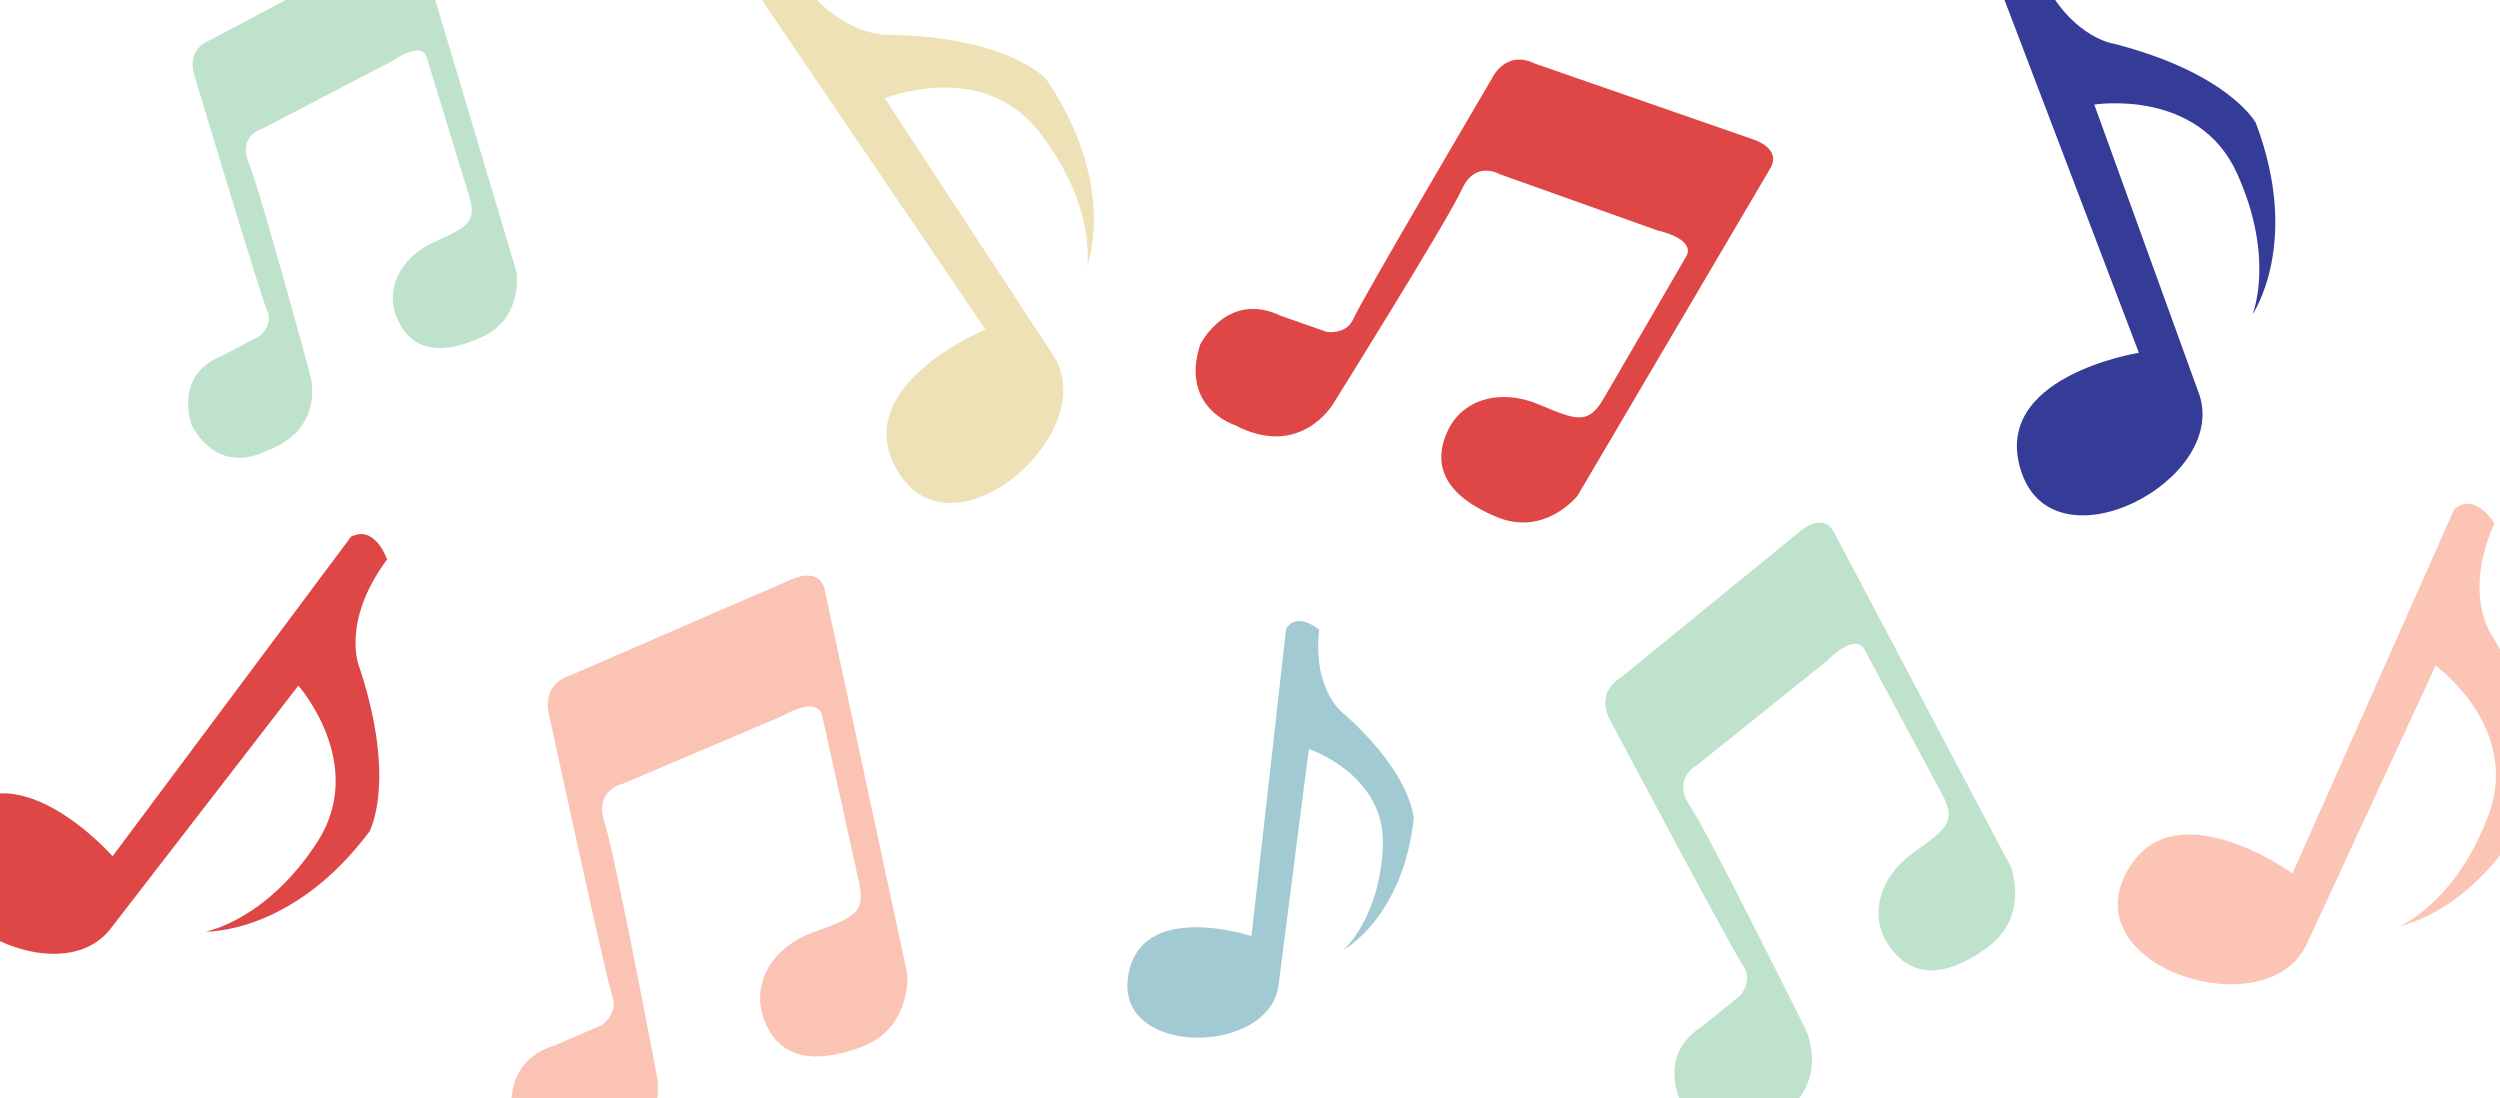 <?xml version="1.0" encoding="utf-8"?>
<!-- Generator: Adobe Illustrator 21.1.0, SVG Export Plug-In . SVG Version: 6.00 Build 0)  -->
<svg version="1.1" id="Layer_1" xmlns="http://www.w3.org/2000/svg" xmlns:xlink="http://www.w3.org/1999/xlink" x="0px" y="0px"
	 viewBox="0 0 1530 672" style="enable-background:new 0 0 1530 672;" xml:space="preserve">
<style type="text/css">
	.st0{fill:#BEE2CB;}
	.st1{fill:#DF4646;}
	.st2{fill:#FAC3B4;}
	.st3{fill:#EFE1B6;}
	.st4{fill:#A1CAD3;}
	.st5{fill:#353C98;}
	.st6{fill:#FBC4B4;}
</style>
<path class="st0" d="M240.5,37.1L160.1,79c0,0-14.8,4.4-7.9,20.7c6.9,16.3,37.7,130,37.7,130s9.9,33.4-27.8,46.6
	c0,0-27.1,15.6-44.7-15.8c0,0-11.7-30.9,18.3-42.6l23.2-12.3c0,0,8.6-6.6,4.6-15.6c-4.1-9-44.2-142.9-44.2-142.9s-6.9-16.3,9.8-22.8
	L240-34.6c0,0,13.8-7.8,17.3,4.2c3.6,12,58.8,196.8,58.8,196.8s4.5,28.2-21.2,39.9c-25.8,11.8-43.1,8-51.6-10.9s2.5-38.2,22.2-47.2
	c19.7-8.9,26.6-11.8,21.8-27.6c-4.8-15.8-26.3-86-26.3-86S258.7,24.9,240.5,37.1z"/>
<path class="st1" d="M236.9,342.4c0,0-7.3-21.6-22.1-13.9L68.9,524c0,0-61.8-70.3-100.6-20.9s63.3,108.2,98.5,66.4l115.8-149.9
	c0,0,42.7,48.3,11.3,96.2s-68,54.3-68,54.3s52.9,2,100.2-61.2c0,0,16.8-30.2-5.8-99.5C220.2,409.4,207.8,381.6,236.9,342.4z"/>
<path class="st2" d="M478.7,438.2L381,479.7c0,0-17.6,3.8-11.1,23.4c6.5,19.7,32.1,155.3,32.1,155.3s8.5,39.9-36.7,51.9
	c0,0-33.1,15.7-50.8-22.6c0,0-10.8-37.1,25.3-48l28.2-12.2c0,0,10.7-6.9,6.8-17.8c-3.9-10.9-38.5-171-38.5-171s-6.6-19.7,13.5-25.7
	l135-58.6c0,0,16.8-7.8,19.9,6.5s50.6,235.3,50.6,235.3s2.7,33.3-28.5,44.7s-51.1,5.4-59.3-17.4c-8.2-22.8,6.4-44.4,30.3-53
	c23.9-8.6,32.2-11.3,28-30.2c-4.1-18.9-22.8-102.9-22.8-102.9S501.1,425.7,478.7,438.2z"/>
<path class="st3" d="M486.5-16.4c0,0-22.8-0.2-20.3,16.3l136.9,201.8c0,0-86.6,35.4-52.7,88.3s123-24.4,95-71.3L541.5,60.2
	c0,0,59.6-24.6,94.7,20.8s29.1,82,29.1,82s19.2-49.4-25.1-114.7c0,0-23.1-25.8-95.9-27C544.3,21.2,514,23.9,486.5-16.4z"/>
<path class="st1" d="M1014.3,141l-96.5-34.4c0,0-15-8.9-23.2,9.4s-78.8,131.3-78.8,131.3s-20,33.9-60,12.9c0,0-33.8-10.5-21.3-49.3
	c0,0,16.6-33.4,49.4-17.6l28,9.8c0,0,12.1,2.1,16.5-8.2c4.3-10.3,84.5-146.6,84.5-146.6s8.2-18.3,26.4-9.4l134.2,46.6
	c0,0,17.1,5.4,9.9,17.6S965.5,303.3,965.5,303.3s-19.9,25.4-49.5,13.1s-39.8-29.6-30.7-51.2s33.6-27.3,56.2-17.8
	c22.6,9.5,30.2,13,39.7-3.1s51.1-88,51.1-88S1038.4,146.8,1014.3,141z"/>
<path class="st4" d="M807.3,385.4c0,0-13.4-11.6-20.2-0.6l-21.2,188.1c0,0-69-22.9-75.6,25.4c-6.7,48.3,84.8,47.7,92,5.9L801,458.4
	c0,0,47.5,15.6,45.3,60s-24.2,63-24.2,63s36.3-19.4,43.1-80.3c0,0-0.6-26.8-42.9-64.4C822.4,436.8,803.2,423.1,807.3,385.4z"/>
<path class="st0" d="M1118.3,404.3l-79.9,64.1c0,0-15.4,8.1-4.2,24.7c11.2,16.6,70.4,136,70.4,136s18.4,34.8-20.5,57.8
	c0,0-26.7,23.3-53.1-7.7c0,0-19.8-31.7,11-51.3l23.1-18.7c0,0,8.1-9.3,1.6-18.4S986.1,442,986.1,442s-11.3-16.6,5.9-27.4l110.1-89.8
	c0,0,13.6-11.7,20.2,0.8S1230.9,531,1230.9,531s11.2,30.2-14.8,49s-46.1,18.4-59.7-0.7c-13.6-19.1-5.6-43,14.3-57.2
	c19.9-14.3,26.9-18.9,18.2-35.4c-8.8-16.5-48.1-89.7-48.1-89.7S1135.9,386.8,1118.3,404.3z"/>
<path class="st5" d="M1245.7-23.2c0,0-22.2-5.4-23.5,11.2l86.8,227.9c0,0-92.5,14.6-71.6,73.8s125.3,4.6,108.8-47.6L1281.7,64
	c0,0,63.6-10.2,87.3,42s9.5,86.5,9.5,86.5s30.1-43.6,2-117.4c0,0-16.5-30.4-87.1-48.4C1293.3,26.7,1263.3,22.3,1245.7-23.2z"/>
<path class="st6" d="M1526.6,320.2c0,0-11.9-19.5-24.6-8.6l-99,222.9c0,0-75.9-54.8-102.8,1.9s85.7,91.5,110.8,42.9l79.6-171.9
	c0,0,52.3,37.6,32.4,91.3s-54.2,68-54.2,68s52.1-9.8,84.1-81.9c0,0,9.7-33.2-27.7-95.7C1525.2,389.1,1506.9,364.8,1526.6,320.2z"/>
</svg>
